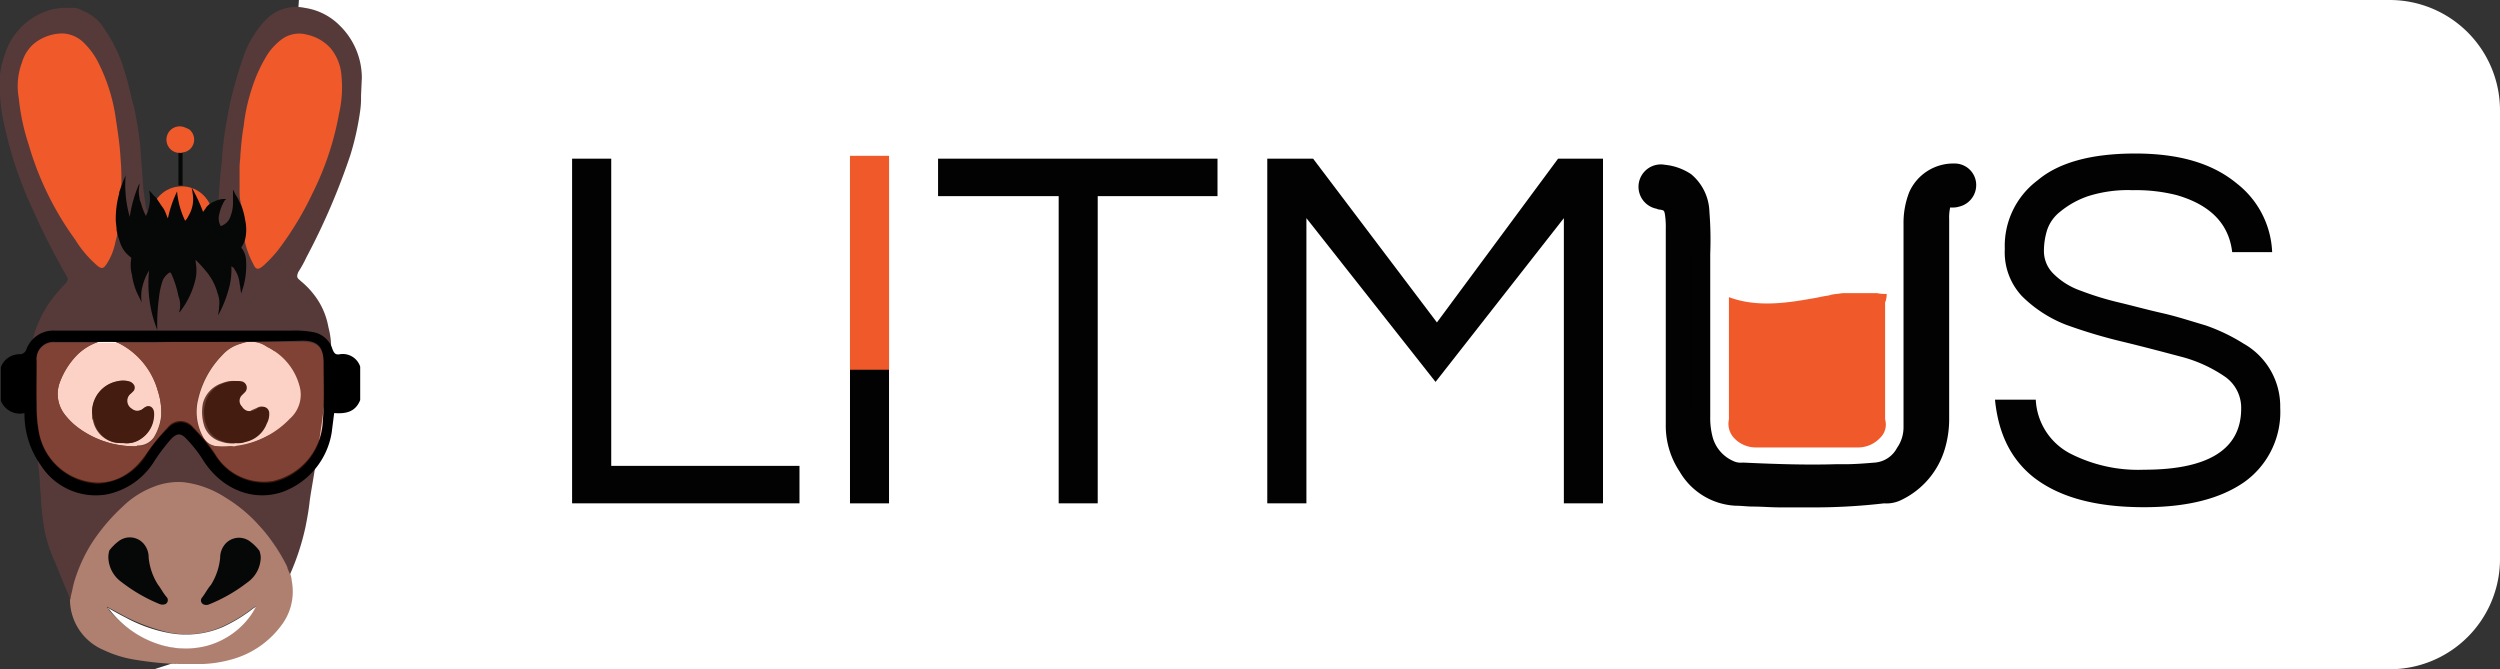 <svg id="Layer_1" data-name="Layer 1" xmlns="http://www.w3.org/2000/svg" viewBox="0 0 272.77 73.02"><rect x="0" y="0" width="272.77" height="73.02" fill="#333333" stroke="none"/><title>mules</title><path d="M260.71,72.52H20l8.23-2.66L33.08.5H260.71a11.54,11.54,0,0,1,11.56,11.56V61A11.53,11.53,0,0,1,260.71,72.52Z" fill="#fff" stroke="#fff" stroke-miterlimit="10"/><path d="M205.85,32.07h0a4.3,4.3,0,0,1-1.07-.09h-3.65c-.09,0-.71.09-.71.09a3.58,3.58,0,0,0-.89.17c-.71.09-1.33.27-2,.36-2.94.53-6.05.89-8.89-.18V45.76a2.26,2.26,0,0,0,.53,2,3.25,3.25,0,0,0,2.49,1.06h11a3.29,3.29,0,0,0,2.49-1.06,2,2,0,0,0,.53-2V33A2.22,2.22,0,0,0,205.85,32.07Z" fill="#f05a2b"/><path d="M208.6,35.27V24.42a6.9,6.9,0,0,1,.54-3,4.42,4.42,0,0,1,4-2.49,1.35,1.35,0,0,1,1.33,1.24,1.36,1.36,0,0,1-1.07,1.51,3.24,3.24,0,0,1-1,.09,1,1,0,0,0-.89.89,7.12,7.12,0,0,0-.09,1.42V45.94a9.84,9.84,0,0,1-.36,2.84,7.66,7.66,0,0,1-4.27,5,2.82,2.82,0,0,1-1.51.27c-3.73.27-7.38.35-11.11.27-1.6,0-3.2-.09-4.8-.18a6.59,6.59,0,0,1-5.34-3.29,8.3,8.3,0,0,1-1.33-4.63V25.13a14.81,14.81,0,0,0-.09-2,1.54,1.54,0,0,0-1.42-1.43H181a1.41,1.41,0,0,1-1.25-1.6A1.36,1.36,0,0,1,181.39,19a4.59,4.59,0,0,1,2.4.88,4.41,4.41,0,0,1,1.61,3.38c.17,2,.08,4.09.08,6.14,0,5.33,0,10.67-.08,16a13.42,13.42,0,0,0,.26,2.67,5.12,5.12,0,0,0,2.76,3.29,3.34,3.34,0,0,0,1.6.27c3.38.18,6.76.26,10.14.18,1.42-.09,2.93-.09,4.35-.18a4.25,4.25,0,0,0,3.2-2,4.91,4.91,0,0,0,.89-2.93C208.69,42.83,208.6,39.09,208.6,35.27Z" fill="#020202"/><path d="M197.31,55.36H194.2c-1,0-2-.09-2.94-.09-.62,0-1.24-.09-1.86-.09a7.48,7.48,0,0,1-6.14-3.73,9,9,0,0,1-1.51-5.16V25a9.6,9.6,0,0,0-.09-1.6c-.09-.44-.09-.44-.53-.53a.68.68,0,0,1-.36-.09,2.44,2.44,0,1,1,.89-4.8A6.25,6.25,0,0,1,184.51,19a5.53,5.53,0,0,1,2,4.09,39.58,39.58,0,0,1,.09,4.62V45.4a8.24,8.24,0,0,0,.27,2.32,4,4,0,0,0,2.22,2.57,1.91,1.91,0,0,0,1.07.18c3.82.18,7.11.27,10.13.18h1c1.07,0,2.22-.09,3.29-.18a3,3,0,0,0,2.4-1.6,3.91,3.91,0,0,0,.71-2.31V24.42a9.16,9.16,0,0,1,.63-3.47,5.26,5.26,0,0,1,4.89-3.11,2.35,2.35,0,0,1,2.4,2.13,2.42,2.42,0,0,1-1.87,2.58,2.18,2.18,0,0,1-.71.09h-.27v.09a5,5,0,0,0-.09,1.16V45.76a11.28,11.28,0,0,1-.44,3.11,9,9,0,0,1-4.8,5.69,3.66,3.66,0,0,1-1.87.36A66.38,66.38,0,0,1,197.31,55.36ZM181.13,20c-.18,0-.36.09-.36.27s.27.36.36.36h.18a2.49,2.49,0,0,1,2.4,2.31,16.65,16.65,0,0,1,.08,1.95V46.2a6.66,6.66,0,0,0,1.16,4,5.54,5.54,0,0,0,4.45,2.84c.62,0,1.24.09,1.95.09,1,0,2,.09,2.94.09a109.86,109.86,0,0,0,11-.27,3.29,3.29,0,0,0,1.07-.18,6.67,6.67,0,0,0,3.73-4.35,7.78,7.78,0,0,0,.36-2.58V24a9.6,9.6,0,0,1,.09-1.6,2.17,2.17,0,0,1,1.78-1.77h.35a1.14,1.14,0,0,0,.54-.09c.17,0,.26-.18.26-.36a.28.28,0,0,0-.26-.27,3.1,3.1,0,0,0-3,1.78,7.21,7.21,0,0,0-.44,2.58V46.38a5.69,5.69,0,0,1-1.16,3.56,5.12,5.12,0,0,1-4,2.4c-1.15.09-2.31.09-3.38.18h-1A99.64,99.64,0,0,1,190,52.34a3.93,3.93,0,0,1-2-.45A6.24,6.24,0,0,1,184.77,48a12.74,12.74,0,0,1-.35-2.93V27.35c0-1.51,0-2.93-.09-4.35a3.28,3.28,0,0,0-1.25-2.58,4.33,4.33,0,0,0-1.86-.71C181.22,20,181.13,20,181.13,20Z" fill="#020202"/><path d="M66.69,17.31V50.83H87.23v4.09H62.42V17.31Z" fill="#020202"/><path d="M97,54.92H92.74V17.31H97Z" fill="#020202"/><path d="M132.93,21.4H119.77V54.92h-4.26V21.4H102.35V17.31h30.49V21.4Z" fill="#020202"/><path d="M174.9,17.31V54.92h-4.27V23.8l-14,17.87L142.54,23.8V54.92h-4.27V17.31h5l13.51,17.87L170,17.31Z" fill="#020202"/><path d="M224.79,23.09a4.26,4.26,0,0,0-1.43,2,7.67,7.67,0,0,0-.35,2.4,3.46,3.46,0,0,0,1.06,2.4A7.85,7.85,0,0,0,227,31.71,32.85,32.85,0,0,0,231.19,33c1.51.36,3.11.8,4.71,1.16s3.2.89,4.71,1.33a20.11,20.11,0,0,1,4.18,2,7.86,7.86,0,0,1,4,7,9.38,9.38,0,0,1-3.91,8.1c-2.67,1.86-6.31,2.75-10.94,2.75-5.24,0-9.24-1.06-12.09-3.29-2.49-2-3.82-4.8-4.18-8.44h4.45a7,7,0,0,0,3.73,5.86,16.27,16.27,0,0,0,8.09,1.78c7,0,10.59-2.22,10.59-6.67a4.13,4.13,0,0,0-1.87-3.55,15.26,15.26,0,0,0-4.8-2.14c-2-.53-4-1.06-6.23-1.6a56.25,56.25,0,0,1-6.22-1.86,14,14,0,0,1-4.8-3.12,7,7,0,0,1-1.87-5.15,8.93,8.93,0,0,1,3.56-7.47q3.47-2.94,10.67-2.94c4.8,0,8.44,1.07,11.11,3.29a10,10,0,0,1,3.83,7.47h-4.36c-.36-3.11-2.4-5.16-6.05-6.22a18.09,18.09,0,0,0-4.8-.54,14.42,14.42,0,0,0-4.8.63A9.72,9.72,0,0,0,224.79,23.09Z" fill="#020202"/><path d="M92.74,17H97V40.34H92.74Z" fill="#f05a2b"/><circle cx="19.83" cy="23.71" r="3.38" fill="#f05a2b"/><path d="M25.08,48.69a7.57,7.57,0,0,1-1.43,0,1.91,1.91,0,0,1-1.51-1.06,5.65,5.65,0,0,1-.53-4,10.13,10.13,0,0,1,2.66-4.89,4.15,4.15,0,0,1,2.05-1.25,3.08,3.08,0,0,1,2.93.36A7.29,7.29,0,0,1,32.54,42a3.5,3.5,0,0,1-1,3.74A9.83,9.83,0,0,1,26,48.69c-.17,0-.35.09-.53.09C25.43,48.69,25.25,48.69,25.08,48.69Zm.62-.35a2.46,2.46,0,0,0,.8-.09,3.17,3.17,0,0,0,2.31-2A2.79,2.79,0,0,0,29.08,45c-.09-.53-.45-.8-1-.53-.09.08-.18.08-.36.17s-.26.09-.35.18a1.06,1.06,0,0,1-1.25-.44,1.1,1.1,0,0,1,0-1.25,1.34,1.34,0,0,1,.36-.35.69.69,0,0,0-.45-1.16,3.05,3.05,0,0,0-1.78.18A3.17,3.17,0,0,0,22.14,44a5,5,0,0,0,.18,2.58,2.67,2.67,0,0,0,1.78,1.6,3.59,3.59,0,0,0,1.6.18Z" fill="#fff"/><path d="M14.76,48.69a10.33,10.33,0,0,1-6-1.86,7.56,7.56,0,0,1-1.69-1.6,3.65,3.65,0,0,1-.53-3.56,8.48,8.48,0,0,1,1.78-2.85A6.35,6.35,0,0,1,11,37.22a3.24,3.24,0,0,1,2.22.36,8.15,8.15,0,0,1,4,5.07,7.45,7.45,0,0,1,.36,2.75,5.69,5.69,0,0,1-.8,2.32A2.08,2.08,0,0,1,15,48.6.33.33,0,0,1,14.76,48.69Zm-4.71-3.64v.44a.54.54,0,0,0,.09.36,3.07,3.07,0,0,0,2.22,2.4,4.3,4.3,0,0,0,1.07.09,2.63,2.63,0,0,0,1.86-.45A3,3,0,0,0,16.72,45c-.09-.53-.54-.89-1.07-.45-.09.09-.18.18-.27.18a.92.92,0,0,1-1.06-.09c-.63-.53-.72-1.15-.09-1.69l.17-.17a.57.57,0,0,0,.09-.8.87.87,0,0,0-.62-.36H12.8a3.47,3.47,0,0,0-2.75,3.47Z" fill="#fff"/><path d="M31.83,63.37a2.51,2.51,0,0,0-.18-.8c-.09,0-.09-.09-.09-.18-.08-.27-.17-.45-.26-.71a19.76,19.76,0,0,0-3.13-4.54,16.17,16.17,0,0,0-3.57-2.93A10.84,10.84,0,0,0,20,52.52a7.4,7.4,0,0,0-3.39.53,10.22,10.22,0,0,0-3.3,2.13,21.45,21.45,0,0,0-3.4,4A17.16,17.16,0,0,0,8.09,63.1c-.18.53-.27,1.15-.45,1.78.09.09,0,.17,0,.26a6,6,0,0,0,3.66,5.78A12.56,12.56,0,0,0,14.87,72a36.12,36.12,0,0,0,4.38.45s.09-.09.09,0H22.1a13.47,13.47,0,0,0,3.31-.54,10,10,0,0,0,5.26-3.64A6.08,6.08,0,0,0,31.83,63.37ZM27.28,67a8.67,8.67,0,0,1-4.91,3.38,8,8,0,0,1-5.18-.18,11.91,11.91,0,0,1-5.44-3.82.31.31,0,0,1-.09-.18c.71.36,1.34.71,2,1.07A21.81,21.81,0,0,0,18.35,69a9.54,9.54,0,0,0,5.9-.63,17.17,17.17,0,0,0,3.48-2.13c.09,0,.09-.09.18-.09A3.18,3.18,0,0,1,27.28,67Z" fill="#af8070"/><path d="M28.45,60.79A3.4,3.4,0,0,1,27,63.54a17.42,17.42,0,0,1-4.18,2.4.75.75,0,0,1-.62,0,.47.47,0,0,1-.18-.71c.36-.44.62-1,1-1.42a6.84,6.84,0,0,0,1-2.93,2.28,2.28,0,0,1,.62-1.6,2,2,0,0,1,2.67-.18,5.05,5.05,0,0,1,1,1A2.68,2.68,0,0,1,28.45,60.79Z" fill="#060707"/><path d="M11.93,60.06a5.05,5.05,0,0,1,1-1,2,2,0,0,1,2.67.18,2.28,2.28,0,0,1,.62,1.6,6.71,6.71,0,0,0,1,2.93c.35.45.62,1,1,1.42a.49.49,0,0,1-.17.72.86.86,0,0,1-.63,0,17.73,17.73,0,0,1-4.17-2.41,3.41,3.41,0,0,1-1.43-2.75A3,3,0,0,1,11.93,60.06Z" fill="#060707"/><path d="M11.74,66.3c.62.36,1.24.71,1.95,1.07a16,16,0,0,0,4.72,1.69,10.18,10.18,0,0,0,5.86-.63,16.83,16.83,0,0,0,3.47-2.13c.09,0,.09-.09.18-.09h0a9.52,9.52,0,0,1-.53.89,8.66,8.66,0,0,1-4.89,3.38,9.32,9.32,0,0,1-5.16-.18,11.12,11.12,0,0,1-5.42-3.82c-.09-.09-.18-.09-.18-.18Z" fill="#fff"/><path d="M19.47,16.68A1.45,1.45,0,1,1,20,13.84c.26.09.44.18.62.26a1.42,1.42,0,0,1,.27,2,1.36,1.36,0,0,1-1,.53C19.83,16.77,19.65,16.68,19.47,16.68Z" fill="#f05a2b"/><path d="M19.47,16.68h.45v3.56h-.45Z" fill="#060707"/><path d="M15.65,22.11c-.09-.18-.09-.45-.18-.63a2.87,2.87,0,0,1,0-1.24v-.09C15.56,20.77,15.56,21.48,15.65,22.11Z" fill="#4b3938"/><path d="M25.7,48.34a3.45,3.45,0,0,1-1.34-.18,2.65,2.65,0,0,1-1.77-1.6A3.63,3.63,0,0,1,22.41,44a3,3,0,0,1,2.13-2.22,3.91,3.91,0,0,1,1.78-.18.71.71,0,0,1,.44,1.16l-.35.35a.86.86,0,0,0,0,1.25,1,1,0,0,0,1.24.44c.18-.09.27-.09.36-.18s.18-.09.36-.17a.7.7,0,0,1,1,.53,2.15,2.15,0,0,1-.26,1.24,3.19,3.19,0,0,1-2.32,2A2.35,2.35,0,0,1,25.7,48.34Z" fill="#060707"/><path d="M10.05,45.05a3.38,3.38,0,0,1,2.84-3.47,2.15,2.15,0,0,1,1.07,0,.89.89,0,0,1,.62.36.57.57,0,0,1-.09.8l-.17.17a1,1,0,0,0,.08,1.69.94.94,0,0,0,1.07.09c.09-.09.18-.09.27-.18.53-.44,1-.08,1.07.45a3.21,3.21,0,0,1-1.43,2.93,2.63,2.63,0,0,1-1.86.45,4.26,4.26,0,0,1-1.07-.09,3.06,3.06,0,0,1-2.22-2.4c0-.09-.09-.27-.09-.36A3.65,3.65,0,0,0,10.05,45.05Z" fill="#060707"/><path d="M39.48,8.5A8,8,0,0,0,37,2.72,6.74,6.74,0,0,0,33.26.86a4.59,4.59,0,0,0-4.45,1.51,11.09,11.09,0,0,0-2.4,4.27,41.1,41.1,0,0,0-1.69,6.66,35.74,35.74,0,0,0-.53,4.45c-.18,1.42-.27,2.93-.36,4.36.09,0,.09-.09.18-.09h-.09L21,24.42l-4.53-.62-.53-1.07c-.18-1.16-.36-2.49-.36-2.93l-.27-3.74a36.42,36.42,0,0,0-.71-4.45c-.35-1.24-.62-2.66-1.06-4a15.86,15.86,0,0,0-2.14-4.44,4.73,4.73,0,0,0-2.4-2A2,2,0,0,0,7.74.86H6.67C6.4.94,6.05.94,5.78,1A7.36,7.36,0,0,0,1,4.77,11.2,11.2,0,0,0,0,8.15V9.84c.09,0,0,.09,0,.09a15.9,15.9,0,0,0,.44,3.55,42.73,42.73,0,0,0,3.12,9.34A77.11,77.11,0,0,0,7.2,30c0,.09.09.09.09.18.18.27.09.44-.09.71a13.55,13.55,0,0,0-1.06,1.16,12.38,12.38,0,0,0-2.58,5.06,12.91,12.91,0,0,0-.27,3.21l.27,2.93c.09,1.07.17,2.13.26,3.29.09,1,.09,1.87.18,2.85l.27,2.13c.09.8.09,1.69.18,2.49a28.62,28.62,0,0,0,.44,4A15.58,15.58,0,0,0,6,61.32c.53,1.33,1.06,2.58,1.6,3.91a.28.28,0,0,0,.09.18A3.27,3.27,0,0,1,7.74,65c.17-.63.26-1.25.44-1.78A17.16,17.16,0,0,1,10,59.28a21,21,0,0,1,3.38-4,9.86,9.86,0,0,1,3.29-2.13A7.34,7.34,0,0,1,20,52.61a10.64,10.64,0,0,1,4.62,1.69,16.07,16.07,0,0,1,3.56,2.93,19.62,19.62,0,0,1,3.11,4.53,6.2,6.2,0,0,0,.27.72c0,.09,0,.09.09.17a26.49,26.49,0,0,0,1.68-5.15c.18-.89.36-1.87.45-2.76.18-1.33.44-2.58.62-3.91s.45-2.76.62-4.09c.18-1.07.27-2.14.45-3.2A24.73,24.73,0,0,1,35.83,41c.09-.8.18-1.51.27-2.31a8.67,8.67,0,0,0-.27-3A8,8,0,0,0,34.14,32a8.88,8.88,0,0,0-1.33-1.34l-.09-.09c-.35-.26-.35-.44-.18-.88a12.9,12.9,0,0,0,.89-1.61,73.36,73.36,0,0,0,4.81-11.2,30.6,30.6,0,0,0,1.06-4.8,9.54,9.54,0,0,0,.09-1.6h0l.09-2Zm-21.87,37a5.6,5.6,0,0,1-.8,2.31,2.07,2.07,0,0,1-1.78.89h-.27a10.33,10.33,0,0,1-6-1.86,7.56,7.56,0,0,1-1.69-1.6,3.65,3.65,0,0,1-.53-3.56,8.48,8.48,0,0,1,1.78-2.85A5.55,5.55,0,0,1,11,37.22a3.24,3.24,0,0,1,2.22.36,8.46,8.46,0,0,1,4,5.07A7.93,7.93,0,0,1,17.61,45.49Zm6.22-11.11Zm8.8,7.56a3.49,3.49,0,0,1-1,3.73,9.83,9.83,0,0,1-5.61,2.93c-.17,0-.35.09-.53.09H25a7.57,7.57,0,0,1-1.43,0,1.91,1.91,0,0,1-1.51-1.06,5.65,5.65,0,0,1-.53-4,10.14,10.14,0,0,1,2.67-4.9,4.13,4.13,0,0,1,2-1.24,3.1,3.1,0,0,1,2.94.36A6.57,6.57,0,0,1,32.63,41.94Z" fill="#563a39"/><path d="M12.89,25.13c-.09.53-.26,1.07-.35,1.51a6.66,6.66,0,0,1-.89,2.14c-.36.53-.54.62-1.07.17a12.18,12.18,0,0,1-2.4-2.84,33.43,33.43,0,0,1-5.07-10.4,23.5,23.5,0,0,1-1.06-5A7.35,7.35,0,0,1,2.4,6.81a4.34,4.34,0,0,1,1.25-2,5,5,0,0,1,3.2-1.16A3.5,3.5,0,0,1,9.16,4.68a8,8,0,0,1,1.6,2.22,19.55,19.55,0,0,1,1.78,5.43c.26,1.69.53,3.38.62,5.06.09,1,.09,2.05.09,3v.71A9.88,9.88,0,0,0,12.89,24,2.53,2.53,0,0,0,12.89,25.13Z" fill="#f05a2b"/><path d="M26.5,24.6c-.09-.36-.18-2.31-.27-2.67s-.09-.8-.09-1.25v-2.4c0-.53.09-1,.09-1.42.09-1.07.18-2.13.36-3.11a20,20,0,0,1,.89-4.09,16.09,16.09,0,0,1,1.77-3.82,6.67,6.67,0,0,1,1.34-1.43,3.19,3.19,0,0,1,2.93-.62A4.78,4.78,0,0,1,36.1,5.3a5.32,5.32,0,0,1,1.16,3,12.73,12.73,0,0,1-.27,4.1A31.85,31.85,0,0,1,34.14,21a34.66,34.66,0,0,1-3.82,6.31A14.3,14.3,0,0,1,28.72,29c-.53.45-.8.45-1.07-.17a10.08,10.08,0,0,1-1-2.76C26.76,26.11,26.68,25.66,26.5,24.6Z" fill="#f05a2b"/><path d="M26.32,22.37a8.71,8.71,0,0,1,.44,1.69,4.79,4.79,0,0,1,0,2,2.79,2.79,0,0,1-.35.8.17.17,0,0,0,0,.27,2.35,2.35,0,0,1,.44,1.33,8.64,8.64,0,0,1-.35,3c-.09.18-.09.36-.18.54-.09-.36-.09-.71-.18-1.07a3.15,3.15,0,0,0-.53-1.51.7.7,0,0,0-.36-.36v.27a7.67,7.67,0,0,1-.35,2.4,12.52,12.52,0,0,1-1,2.49c0,.09-.09.09-.09.18h0c0-.27.09-.54.09-.89A2.92,2.92,0,0,0,23.74,32a6.17,6.17,0,0,0-1.33-2.49,13.6,13.6,0,0,0-1.07-1.16h0c0,.36.09.62.09,1a4.3,4.3,0,0,1-.09,1.07A9.14,9.14,0,0,1,19.65,34l-.09.09V34a2.69,2.69,0,0,0-.09-1.69,11,11,0,0,0-.8-2.49c-.09-.09-.09-.09-.17-.09a2.09,2.09,0,0,0-.72.8,8.25,8.25,0,0,0-.44,2,21.28,21.28,0,0,0-.18,3.38V36a13.68,13.68,0,0,1-.89-6.49,5.77,5.77,0,0,0-.71,1.69A4,4,0,0,0,15.47,33l-.53-1.07A7.33,7.33,0,0,1,14.4,30a4.17,4.17,0,0,1-.08-1.78c0-.09,0-.09-.09-.18a3.17,3.17,0,0,1-1.16-1.68,7.78,7.78,0,0,1-.35-1.25c0-.36-.09-.8-.09-1.16A10.24,10.24,0,0,1,13,21.13V21a18.73,18.73,0,0,1,.71-1.87,12.6,12.6,0,0,0,.45,4.54,12.78,12.78,0,0,1,.44-2A13.42,13.42,0,0,1,15.21,20v.27a2.87,2.87,0,0,0,0,1.24,1.65,1.65,0,0,0,.17.63,6.64,6.64,0,0,0,.54,1.42,4.24,4.24,0,0,0,.35-2.76h0c.27.18.45.54.71.71.27.36.54.81.8,1.16s.36.8.54,1.16a12.54,12.54,0,0,1,1-2.94,9.31,9.31,0,0,0,.88,3.2,1.72,1.72,0,0,0,.36-.53A3.52,3.52,0,0,0,21,21c0-.18-.08-.36-.08-.53h0a18.09,18.09,0,0,1,1.24,2.66c.09-.17.27-.35.36-.53a2,2,0,0,1,.89-.62,2.32,2.32,0,0,1,1.06-.27h.18c0,.09,0,.09-.09.09a4.55,4.55,0,0,0-.62,1.51A1.73,1.73,0,0,0,24,24.51c.09.18.09.18.26.09a1.6,1.6,0,0,0,.89-1,4,4,0,0,0,.27-1.42V20.68l.27.54C26.05,21.75,26.14,22.11,26.32,22.37Z" fill="#060707"/><path d="M.09,40.07a2.17,2.17,0,0,1,2.13-1.42.78.78,0,0,0,.63-.45A3.14,3.14,0,0,1,6,36.07H31.83a10.79,10.79,0,0,1,2.4.18,2.7,2.7,0,0,1,2.05,1.86c.18.45.35.63.8.54A2,2,0,0,1,39.3,40v3.65c-.53,1.33-1.6,1.51-2.84,1.42l-.27,2.13a8.3,8.3,0,0,1-5.42,6.49c-3.21,1.07-6.58-.35-8.54-3.38A14.39,14.39,0,0,0,20.45,48c-.71-.8-1.15-.8-1.87,0a22.11,22.11,0,0,0-1.69,2.23,7.91,7.91,0,0,1-5.33,3.73,7.11,7.11,0,0,1-7.11-3.2,9.6,9.6,0,0,1-1.78-5.69A2.22,2.22,0,0,1,.09,43.71Zm19.56-2.76H6a1.83,1.83,0,0,0-2,2v4.8a17.39,17.39,0,0,0,.27,3.11,6.7,6.7,0,0,0,6.4,5.43c2.31,0,4-1.25,5.34-3.21a23.53,23.53,0,0,1,2.31-2.84,1.75,1.75,0,0,1,2.75,0,20.09,20.09,0,0,1,2.41,2.93,6.15,6.15,0,0,0,6.31,2.94,7,7,0,0,0,5.42-6.4c.18-2.14.09-4.36.09-6.5,0-1.69-.62-2.4-2.31-2.4C28.54,37.31,24.1,37.31,19.65,37.31Z"/><path d="M19.65,37.31H33c1.69,0,2.31.62,2.31,2.4,0,2.14.09,4.36-.09,6.49a7,7,0,0,1-5.42,6.41,6.34,6.34,0,0,1-6.32-2.94,18.92,18.92,0,0,0-2.4-2.93,1.75,1.75,0,0,0-2.75,0A14.76,14.76,0,0,0,16,49.58a6.6,6.6,0,0,1-5.34,3.2,6.85,6.85,0,0,1-6.4-5.42A11.82,11.82,0,0,1,4,44.25c-.09-1.6,0-3.2,0-4.8A1.83,1.83,0,0,1,6.05,37.4H17a25.59,25.59,0,0,1,2.67-.09Z" fill="#f05a2b" opacity="0.27" style="isolation:isolate"/></svg>